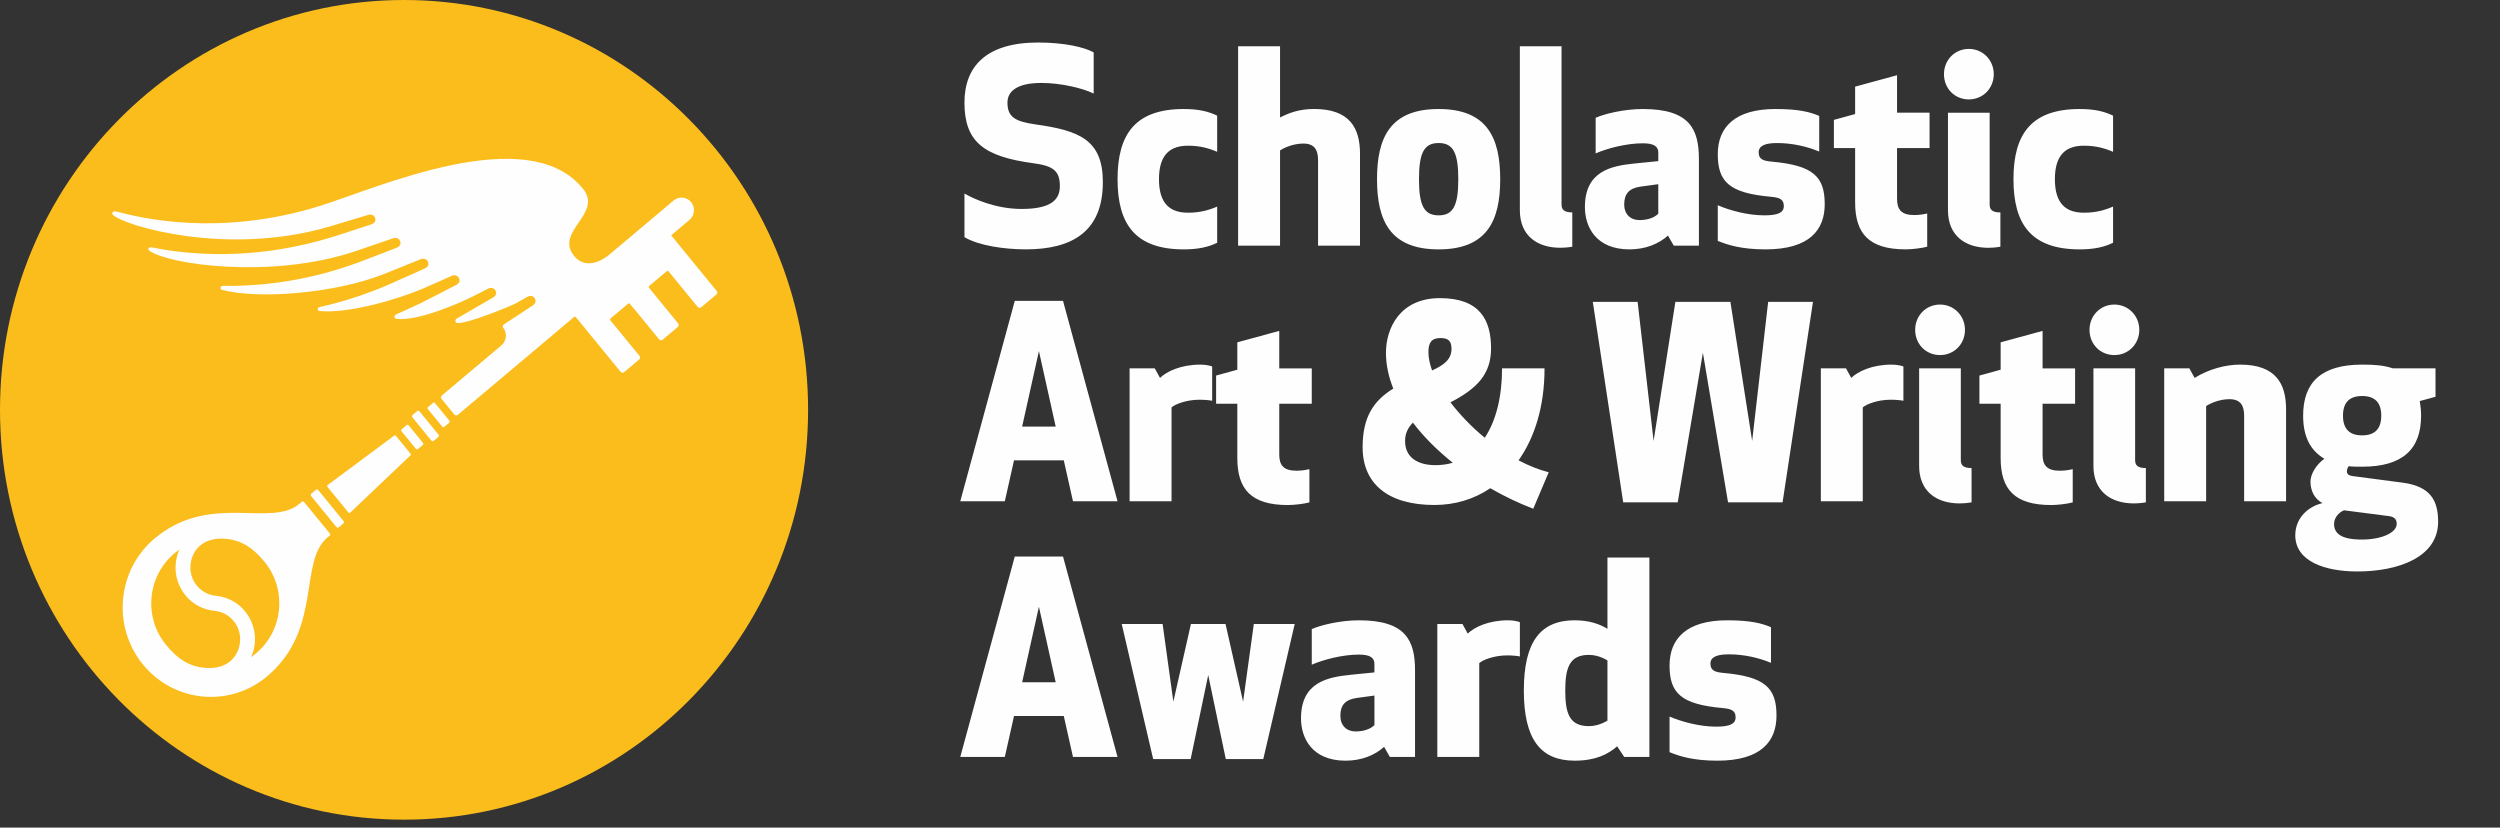 <svg width="290" height="96" viewBox="0 0 290 96" fill="none" xmlns="http://www.w3.org/2000/svg">
<rect x="0" y="0" width="290" height="96" fill="#333333" stroke="none"/>
<g clip-path="url(#clip0_217_53175)">
<path fill-rule="evenodd" clip-rule="evenodd" d="M0 47.541C0 21.286 20.984 0 46.87 0C72.755 0 93.739 21.286 93.739 47.541C93.739 73.798 72.755 95.082 46.87 95.082C20.984 95.082 0 73.798 0 47.541Z" fill="#FBBD1C"/>
<path fill-rule="evenodd" clip-rule="evenodd" d="M50.446 46.744C50.396 46.682 50.29 46.686 50.209 46.754L49.676 47.202C49.596 47.269 49.572 47.373 49.623 47.437L51.32 49.511C51.37 49.571 51.475 49.566 51.555 49.501L52.089 49.052C52.169 48.983 52.193 48.878 52.142 48.818L50.446 46.744ZM47.386 49.32C47.334 49.258 47.227 49.263 47.148 49.329L46.616 49.778C46.537 49.845 46.513 49.949 46.563 50.012L48.258 52.087C48.309 52.148 48.415 52.143 48.495 52.077L49.028 51.628C49.106 51.562 49.131 51.457 49.079 51.394L47.386 49.32ZM45.925 50.556C45.874 50.493 45.783 50.486 45.721 50.536L38.001 56.269C37.94 56.32 37.932 56.413 37.983 56.476L40.416 59.451C40.467 59.513 40.558 59.521 40.619 59.47L47.602 52.834C47.663 52.782 47.67 52.69 47.62 52.627L45.925 50.556ZM48.658 47.716C48.591 47.634 48.473 47.623 48.394 47.691L47.859 48.141C47.781 48.206 47.768 48.328 47.836 48.409L50.045 51.113C50.112 51.193 50.232 51.205 50.311 51.138L50.845 50.688C50.924 50.62 50.934 50.501 50.869 50.418L48.658 47.716ZM36.908 56.843C36.842 56.761 36.723 56.749 36.644 56.818L36.11 57.267C36.03 57.334 36.019 57.454 36.085 57.536L39.033 61.141C39.099 61.221 39.219 61.233 39.3 61.165L39.831 60.718C39.912 60.649 39.922 60.53 39.856 60.448L36.908 56.843ZM83.137 33.753L77.856 27.296L79.982 25.508C80.594 24.992 80.679 24.068 80.171 23.447C79.663 22.827 78.751 22.741 78.139 23.257C78.139 23.257 71.512 28.853 70.574 29.622C69.634 30.391 67.812 31.217 66.577 29.666C64.321 26.832 69.973 24.8 67.623 21.893C61.194 13.94 43.578 21.88 37.099 23.893C25.196 27.59 15.966 25.183 13.518 24.541C13.08 24.425 12.917 24.742 13.079 24.906C14.316 26.158 26.182 29.784 38.148 26.301C39.323 25.959 42.336 25.033 42.716 24.922C43.096 24.811 43.428 24.986 43.52 25.29C43.618 25.601 43.494 25.868 43.094 26.019C43.094 26.019 39.828 27.099 38.658 27.462C30.36 30.039 23.366 29.652 19.06 28.962C18.517 28.874 18.019 28.783 17.566 28.691C17.274 28.64 17.098 28.907 17.31 29.077C19.64 30.734 31.507 32.356 41.082 29.187C42.247 28.802 45.224 27.765 45.599 27.642C45.975 27.516 46.314 27.679 46.417 27.981C46.531 28.285 46.421 28.559 46.028 28.73C46.028 28.73 42.822 29.981 41.672 30.407C36.245 32.414 31.331 33.075 27.369 33.158C26.845 33.169 26.342 33.168 25.845 33.163C25.547 33.165 25.479 33.545 25.737 33.617C29.991 34.766 38.85 34.011 44.38 31.849C45.522 31.405 48.441 30.212 48.808 30.068C49.179 29.923 49.526 30.068 49.642 30.364C49.773 30.662 49.676 30.941 49.295 31.131C49.295 31.131 46.157 32.554 45.03 33.039C42.778 34.011 40.607 34.73 38.55 35.266C38.042 35.397 37.54 35.52 37.045 35.629C36.796 35.692 36.803 36.053 37.049 36.079C40.511 36.413 46.323 34.651 49.038 33.485C50.166 32.999 52.035 32.154 52.399 31.996C52.762 31.839 53.114 31.973 53.24 32.264C53.386 32.555 53.304 32.841 52.933 33.05C52.933 33.05 49.873 34.636 48.773 35.181C48.26 35.434 46.022 36.441 46.022 36.441C45.618 36.602 45.73 36.971 46.017 36.998C48.685 37.256 53.585 35.015 54.802 34.413C55.902 33.868 56.265 33.658 56.62 33.482C56.976 33.305 57.333 33.42 57.476 33.704C57.635 33.986 57.567 34.275 57.209 34.505C57.209 34.505 53.404 36.715 53.011 36.938C52.697 37.103 52.839 37.454 53.011 37.471C54.228 37.589 59.338 35.459 59.796 35.209C60.873 34.618 60.82 34.618 61.17 34.426C61.517 34.236 61.878 34.333 62.033 34.612C62.206 34.885 62.154 35.177 61.807 35.425C61.807 35.425 60.769 36.111 59.715 36.801C59.251 37.106 58.847 37.37 58.464 37.617C58.307 37.72 58.3 37.895 58.348 37.98C58.351 37.982 58.351 37.982 58.352 37.984C58.361 37.994 58.368 38.01 58.377 38.021C58.858 38.65 58.765 39.557 58.156 40.067L51.265 45.867C51.143 45.971 51.125 46.155 51.227 46.281L52.702 48.082C52.803 48.204 52.984 48.223 53.108 48.119L64.546 38.495C64.548 38.493 64.548 38.49 64.552 38.488L66.595 36.769C66.656 36.717 66.748 36.727 66.798 36.787L67.096 37.152L67.097 37.15L71.988 43.131C72.092 43.257 72.273 43.275 72.396 43.171L74.154 41.69C74.257 41.605 74.282 41.462 74.23 41.346L70.8 37.154C70.749 37.091 70.758 36.999 70.819 36.946L72.863 35.228C72.924 35.176 73.015 35.186 73.067 35.248L73.59 35.887L73.603 35.876L76.46 39.37C76.563 39.495 76.745 39.511 76.866 39.407L78.627 37.928C78.749 37.824 78.766 37.64 78.665 37.514L75.831 34.05L75.833 34.049L75.287 33.38C75.235 33.318 75.244 33.224 75.305 33.173L77.35 31.454C77.41 31.403 77.502 31.41 77.553 31.474L80.936 35.611C81.037 35.733 81.217 35.748 81.338 35.645L83.099 34.165C83.221 34.063 83.238 33.879 83.137 33.753ZM35.269 58.236C35.202 58.155 35.081 58.143 35.001 58.211L34.733 58.44C31.468 61.201 24.64 57.259 18.355 62.129C18.203 62.241 18.055 62.36 17.909 62.484C13.568 66.157 12.984 72.705 16.605 77.107C20.226 81.51 26.681 82.102 31.021 78.43C31.167 78.304 31.309 78.178 31.446 78.047C37.296 72.649 34.698 65.128 37.963 62.366L38.231 62.14C38.311 62.071 38.323 61.95 38.255 61.869L35.269 58.236ZM27.844 74.447C27.708 75.975 26.601 77.489 24.3 77.489C22 77.489 20.538 76.358 19.269 74.812C17.997 73.269 17.397 71.315 17.576 69.313C17.754 67.311 18.69 65.496 20.213 64.208C20.408 64.043 20.608 63.889 20.814 63.747C20.585 64.253 20.437 64.802 20.385 65.376C20.265 66.719 20.669 68.03 21.52 69.064C22.355 70.082 23.527 70.715 24.823 70.851L24.827 70.852L24.894 70.858C25.76 70.939 26.544 71.356 27.101 72.033C27.659 72.71 27.923 73.567 27.844 74.447ZM32.366 70.659C32.188 72.663 31.25 74.476 29.728 75.765C29.534 75.929 29.333 76.082 29.128 76.225C29.356 75.719 29.505 75.17 29.557 74.595C29.676 73.252 29.273 71.943 28.423 70.906C27.586 69.89 26.414 69.257 25.118 69.121L25.114 69.119L25.048 69.114C24.182 69.035 23.398 68.617 22.841 67.94C22.283 67.26 22.019 66.404 22.099 65.526C22.235 63.996 23.34 62.481 25.64 62.481C27.942 62.481 29.403 63.614 30.674 65.158C31.944 66.703 32.545 68.656 32.366 70.659Z" fill="#FEFEFE"/>
<path fill-rule="evenodd" clip-rule="evenodd" d="M203.25 51.15L200.727 35.02H194.342L191.818 51.15L189.965 35.02H184.765L188.291 58.274H194.615L197.535 40.912L200.453 58.274H206.778L210.305 35.02H205.106L203.25 51.15ZM205.526 18.752C204.523 18.66 204.006 18.475 204.006 17.672C204.006 16.901 204.766 16.593 206.135 16.593C207.898 16.593 209.631 16.993 211.029 17.58V13.448C210.026 13.015 208.718 12.646 205.952 12.646C201.269 12.646 199.262 14.743 199.262 17.888C199.262 21.096 200.6 22.391 205.404 22.822C206.408 22.914 206.924 23.1 206.924 23.902C206.924 24.673 206.225 24.981 204.674 24.981C202.759 24.981 200.692 24.427 199.262 23.809V27.942C200.388 28.404 201.999 28.928 204.797 28.928C209.934 28.928 211.668 26.646 211.668 23.686C211.668 20.48 210.329 19.183 205.526 18.752ZM223.555 24.762C223.312 24.824 222.703 24.947 222.065 24.947C220.514 24.947 220.058 24.269 220.058 23.066V17.176H223.829V13.073H220.058V8.725L215.194 10.051V13.229L212.731 13.907V17.176H215.194V23.467C215.194 27.105 216.804 28.925 221.062 28.925C221.731 28.925 222.886 28.802 223.555 28.616V24.762ZM214.744 43.838L214.136 42.728H211.218V58.148H216.082V47.262C216.477 46.891 217.815 46.368 219.305 46.368C219.944 46.368 220.551 46.429 220.795 46.49V42.511C220.581 42.421 220.035 42.296 219.427 42.296C217.146 42.296 215.504 43.099 214.744 43.838ZM166.515 53.958C164.539 53.958 162.988 53.126 162.988 51.152C162.988 50.319 163.291 49.641 163.9 49.025C165.177 50.719 166.758 52.263 168.521 53.681C167.883 53.866 167.215 53.958 166.515 53.958ZM167.096 39.213C168.07 39.213 168.373 39.614 168.373 40.478C168.373 41.711 167.46 42.359 166.122 42.975C165.849 42.205 165.696 41.496 165.696 40.848C165.696 39.737 166.062 39.213 167.096 39.213ZM177.858 59.011L179.652 54.784C178.466 54.477 177.311 54.014 176.155 53.398C178.009 50.776 179.166 47.167 179.166 42.727H174.239C174.239 45.934 173.57 48.771 172.234 50.776C170.682 49.511 169.345 48.093 168.251 46.674C171.29 45.101 172.963 43.436 172.963 40.413C172.963 37.114 171.655 34.584 167.034 34.584C162.352 34.584 160.771 38.13 160.771 40.908C160.771 42.325 161.074 43.714 161.622 45.071C159.28 46.519 158.064 48.432 158.064 51.887C158.064 56.142 161.044 58.578 166.395 58.578C168.736 58.578 170.955 57.93 172.872 56.636C174.543 57.592 176.216 58.393 177.858 59.011ZM170.257 73.497L169.648 72.386H166.729V87.807H171.594V76.921C171.989 76.55 173.328 76.026 174.816 76.026C175.455 76.026 176.065 76.087 176.306 76.15V72.171C176.094 72.079 175.547 71.955 174.939 71.955C172.658 71.955 171.017 72.757 170.257 73.497ZM186.464 83.584C186.464 83.584 185.523 84.232 184.306 84.232C182.056 84.232 181.57 82.751 181.57 80.099C181.57 77.478 182.056 75.967 184.306 75.967C185.523 75.967 186.464 76.615 186.464 76.615V83.584ZM186.464 72.941C185.552 72.385 184.336 71.954 182.663 71.954C178.711 71.954 176.765 74.422 176.765 80.095C176.765 85.77 178.711 88.238 182.663 88.238C185.097 88.238 186.525 87.497 187.589 86.572L188.41 87.806H191.329V64.675H186.464V72.941ZM159.435 84.107C158.949 84.6 158.128 84.847 157.245 84.847C156.212 84.847 155.482 84.169 155.482 83.028C155.482 81.824 156.029 81.145 157.398 80.961L159.435 80.683V84.107ZM157.637 71.955C155.479 71.955 153.197 72.511 152.165 72.973V77.106C153.503 76.519 155.721 75.933 157.637 75.933C158.945 75.933 159.432 76.303 159.432 77.013V78L156.663 78.277C153.928 78.555 150.917 79.171 150.917 83.335C150.917 85.648 152.225 88.239 156.086 88.239C157.911 88.239 159.462 87.622 160.556 86.635L161.226 87.807H164.144V77.784C164.144 74.33 163.11 71.955 157.637 71.955ZM259.864 42.296C258.193 42.296 256.276 42.789 254.573 43.838L253.966 42.728H251.048V58.148H255.911V47.107C256.367 46.799 257.432 46.305 258.618 46.305C259.925 46.305 260.32 47.076 260.32 48.217V58.148H265.184V47.477C265.184 44.517 263.999 42.296 259.864 42.296ZM273.974 62.589C271.572 62.589 270.751 61.88 270.751 60.769C270.751 60.09 271.269 59.443 271.907 59.195L277.165 59.875C277.774 59.968 278.018 60.275 278.018 60.769C278.018 61.787 276.284 62.589 273.974 62.589ZM274.006 45.938C275.496 45.938 276.226 46.708 276.226 48.219C276.226 49.73 275.496 50.502 274.006 50.502C272.516 50.502 271.786 49.73 271.786 48.219C271.786 46.708 272.516 45.938 274.006 45.938ZM278.718 55.99L272.85 55.218C272.424 55.157 272.242 54.971 272.242 54.663C272.242 54.386 272.363 54.201 272.454 54.078C272.942 54.138 273.458 54.138 274.006 54.138C278.718 54.138 280.847 52.104 280.847 48.217C280.847 47.632 280.785 47.046 280.694 46.521L282.519 46.027V42.728H277.563C276.468 42.358 275.404 42.296 274.006 42.296C269.293 42.296 267.164 44.331 267.164 48.217C267.164 50.592 267.956 52.227 269.627 53.214C268.655 53.923 268.016 55.002 268.016 55.866C268.016 56.916 268.471 57.871 269.414 58.364C267.864 58.702 266.252 59.999 266.252 62.096C266.252 65.087 269.627 66.29 273.458 66.29C278.111 66.29 282.823 64.686 282.823 60.522C282.823 58.025 281.91 56.421 278.718 55.99ZM247.674 53.368V42.728H242.839V54.048C242.839 57.038 244.906 58.395 247.521 58.395C248.281 58.395 248.92 58.272 248.92 58.272V54.294C247.947 54.294 247.674 53.954 247.674 53.368ZM225.049 41.188C226.66 41.188 227.937 39.924 227.937 38.26C227.937 36.625 226.66 35.329 225.049 35.329C223.406 35.329 222.16 36.625 222.16 38.26C222.16 39.924 223.406 41.188 225.049 41.188ZM245.272 41.188C246.882 41.188 248.16 39.924 248.16 38.26C248.16 36.625 246.882 35.329 245.272 35.329C243.63 35.329 242.383 36.625 242.383 38.26C242.383 39.924 243.63 41.188 245.272 41.188ZM227.455 53.368V42.728H222.62V54.048C222.62 57.038 224.687 58.395 227.302 58.395C228.063 58.395 228.701 58.272 228.701 58.272V54.294C227.727 54.294 227.455 53.954 227.455 53.368ZM236.939 38.384L232.075 39.71V42.887L229.612 43.565V46.835H232.075V53.126C232.075 56.764 233.686 58.584 237.943 58.584C238.612 58.584 239.767 58.462 240.436 58.276V54.42C240.192 54.483 239.585 54.605 238.946 54.605C237.395 54.605 236.939 53.927 236.939 52.724V46.835H240.71V42.733H236.939V38.384ZM245.116 23.964C244.113 24.396 243.079 24.673 241.742 24.673C239.734 24.673 238.366 23.717 238.366 20.787C238.366 17.858 239.734 16.901 241.742 16.901C243.079 16.901 244.113 17.179 245.116 17.611V13.417C244.113 12.922 242.926 12.646 241.254 12.646C235.63 12.646 233.562 15.544 233.562 20.787C233.562 26.03 235.63 28.928 241.254 28.928C242.926 28.928 244.113 28.651 245.116 28.158V23.964ZM199.931 78.061C198.928 77.969 198.411 77.784 198.411 76.982C198.411 76.211 199.172 75.902 200.539 75.902C202.303 75.902 204.035 76.303 205.434 76.89V72.757C204.431 72.326 203.124 71.955 200.356 71.955C195.674 71.955 193.668 74.053 193.668 77.198C193.668 80.405 195.005 81.701 199.809 82.133C200.813 82.225 201.331 82.41 201.331 83.212C201.331 83.982 200.63 84.291 199.08 84.291C197.164 84.291 195.096 83.736 193.668 83.119V87.252C194.793 87.714 196.404 88.239 199.201 88.239C204.341 88.239 206.073 85.956 206.073 82.996C206.073 79.789 204.735 78.492 199.931 78.061ZM166.883 16.591C168.554 16.591 169.162 17.701 169.162 20.785C169.162 23.869 168.554 24.98 166.883 24.98C165.209 24.98 164.602 23.869 164.602 20.785C164.602 17.701 165.209 16.591 166.883 16.591ZM166.879 28.928C172.503 28.928 174.024 25.597 174.024 20.787C174.024 15.975 172.503 12.646 166.879 12.646C161.253 12.646 159.734 15.975 159.734 20.787C159.734 25.597 161.253 28.928 166.879 28.928ZM148.485 17.453C148.942 17.145 150.006 16.652 151.192 16.652C152.499 16.652 152.895 17.422 152.895 18.564V28.494H157.76V17.824C157.76 14.863 156.574 12.642 152.438 12.642C150.767 12.642 149.551 13.074 148.485 13.63V5.363H143.621V28.494H148.485V17.453ZM127.931 21.125C127.931 16.189 125.164 15.141 120.117 14.431C117.746 14.093 116.864 13.568 116.864 11.903C116.864 10.421 118.263 9.621 120.785 9.621C123.097 9.621 125.621 10.237 126.867 10.854V6.074C125.803 5.487 123.522 4.933 120.422 4.933C114.402 4.933 111.877 7.709 111.877 11.903C111.877 16.436 114.097 18.163 119.874 18.935C122.185 19.242 122.944 19.829 122.944 21.585C122.944 23.159 121.942 24.238 118.506 24.238C115.496 24.238 112.941 23.067 111.877 22.45V27.509C113.519 28.495 116.529 28.926 118.992 28.926C124.373 28.926 127.931 26.86 127.931 21.125ZM118.568 79.141L120.514 70.381L122.461 79.141H118.568ZM117.715 64.554L111.391 87.807H116.559L117.624 83.058H123.4L124.465 87.807H129.634L123.309 64.554H117.715ZM141.068 46.835H143.529V53.126C143.529 56.764 145.141 58.584 149.398 58.584C150.067 58.584 151.221 58.462 151.89 58.276V54.42C151.648 54.483 151.039 54.605 150.402 54.605C148.851 54.605 148.394 53.927 148.394 52.724V46.835H152.164V42.733H148.394V38.384L143.529 39.71V42.887L141.068 43.565V46.835ZM225.965 13.077V24.396C225.965 27.387 228.032 28.744 230.647 28.744C231.407 28.744 232.045 28.62 232.045 28.62V24.643C231.072 24.643 230.799 24.303 230.799 23.718V13.077H225.965ZM144.199 81.392L142.161 72.386H138.147L136.109 81.392L134.863 72.386H130.12L133.768 88.054H138.116L140.154 78.307L142.19 88.054H146.54L150.186 72.386H145.443L144.199 81.392ZM180.986 28.74C181.746 28.74 182.385 28.617 182.385 28.617V24.639C181.413 24.639 181.139 24.3 181.139 23.714V5.363H176.303V24.393C176.303 27.384 178.371 28.74 180.986 28.74ZM228.39 11.532C230.001 11.532 231.277 10.268 231.277 8.602C231.277 6.967 230.001 5.672 228.39 5.672C226.747 5.672 225.501 6.967 225.501 8.602C225.501 10.268 226.747 11.532 228.39 11.532ZM190.324 21.645L192.361 21.367V24.791C191.875 25.285 191.054 25.531 190.172 25.531C189.139 25.531 188.408 24.854 188.408 23.712C188.408 22.509 188.955 21.83 190.324 21.645ZM189.018 28.928C190.842 28.928 192.392 28.312 193.486 27.325L194.156 28.497H197.074V18.475C197.074 15.019 196.041 12.646 190.568 12.646C188.409 12.646 186.128 13.2 185.096 13.663V17.796C186.434 17.209 188.653 16.623 190.568 16.623C191.875 16.623 192.362 16.993 192.362 17.703V18.69L189.595 18.967C186.86 19.245 183.849 19.861 183.849 24.025C183.849 26.338 185.155 28.928 189.018 28.928ZM118.568 49.487L120.515 40.727L122.461 49.487H118.568ZM117.715 34.897L111.391 58.15H116.559L117.624 53.402H123.4L124.465 58.15H129.634L123.309 34.897H117.715ZM137.329 28.928C139.001 28.928 140.187 28.651 141.191 28.158V23.964C140.187 24.396 139.153 24.673 137.815 24.673C135.809 24.673 134.441 23.717 134.441 20.787C134.441 17.858 135.809 16.901 137.815 16.901C139.153 16.901 140.187 17.179 141.191 17.611V13.417C140.187 12.922 139.001 12.646 137.329 12.646C131.704 12.646 129.637 15.544 129.637 20.787C129.637 26.03 131.704 28.928 137.329 28.928ZM133.952 42.728H131.034V58.148H135.899V47.262C136.293 46.891 137.631 46.368 139.122 46.368C139.76 46.368 140.368 46.429 140.611 46.49V42.511C140.398 42.421 139.85 42.296 139.243 42.296C136.963 42.296 135.321 43.099 134.561 43.838L133.952 42.728Z" fill="#FEFEFE"/>
</g>
<defs>
<clipPath id="clip0_217_53175">
<rect width="290" height="95.082" fill="white"/>
</clipPath>
</defs>
</svg>
